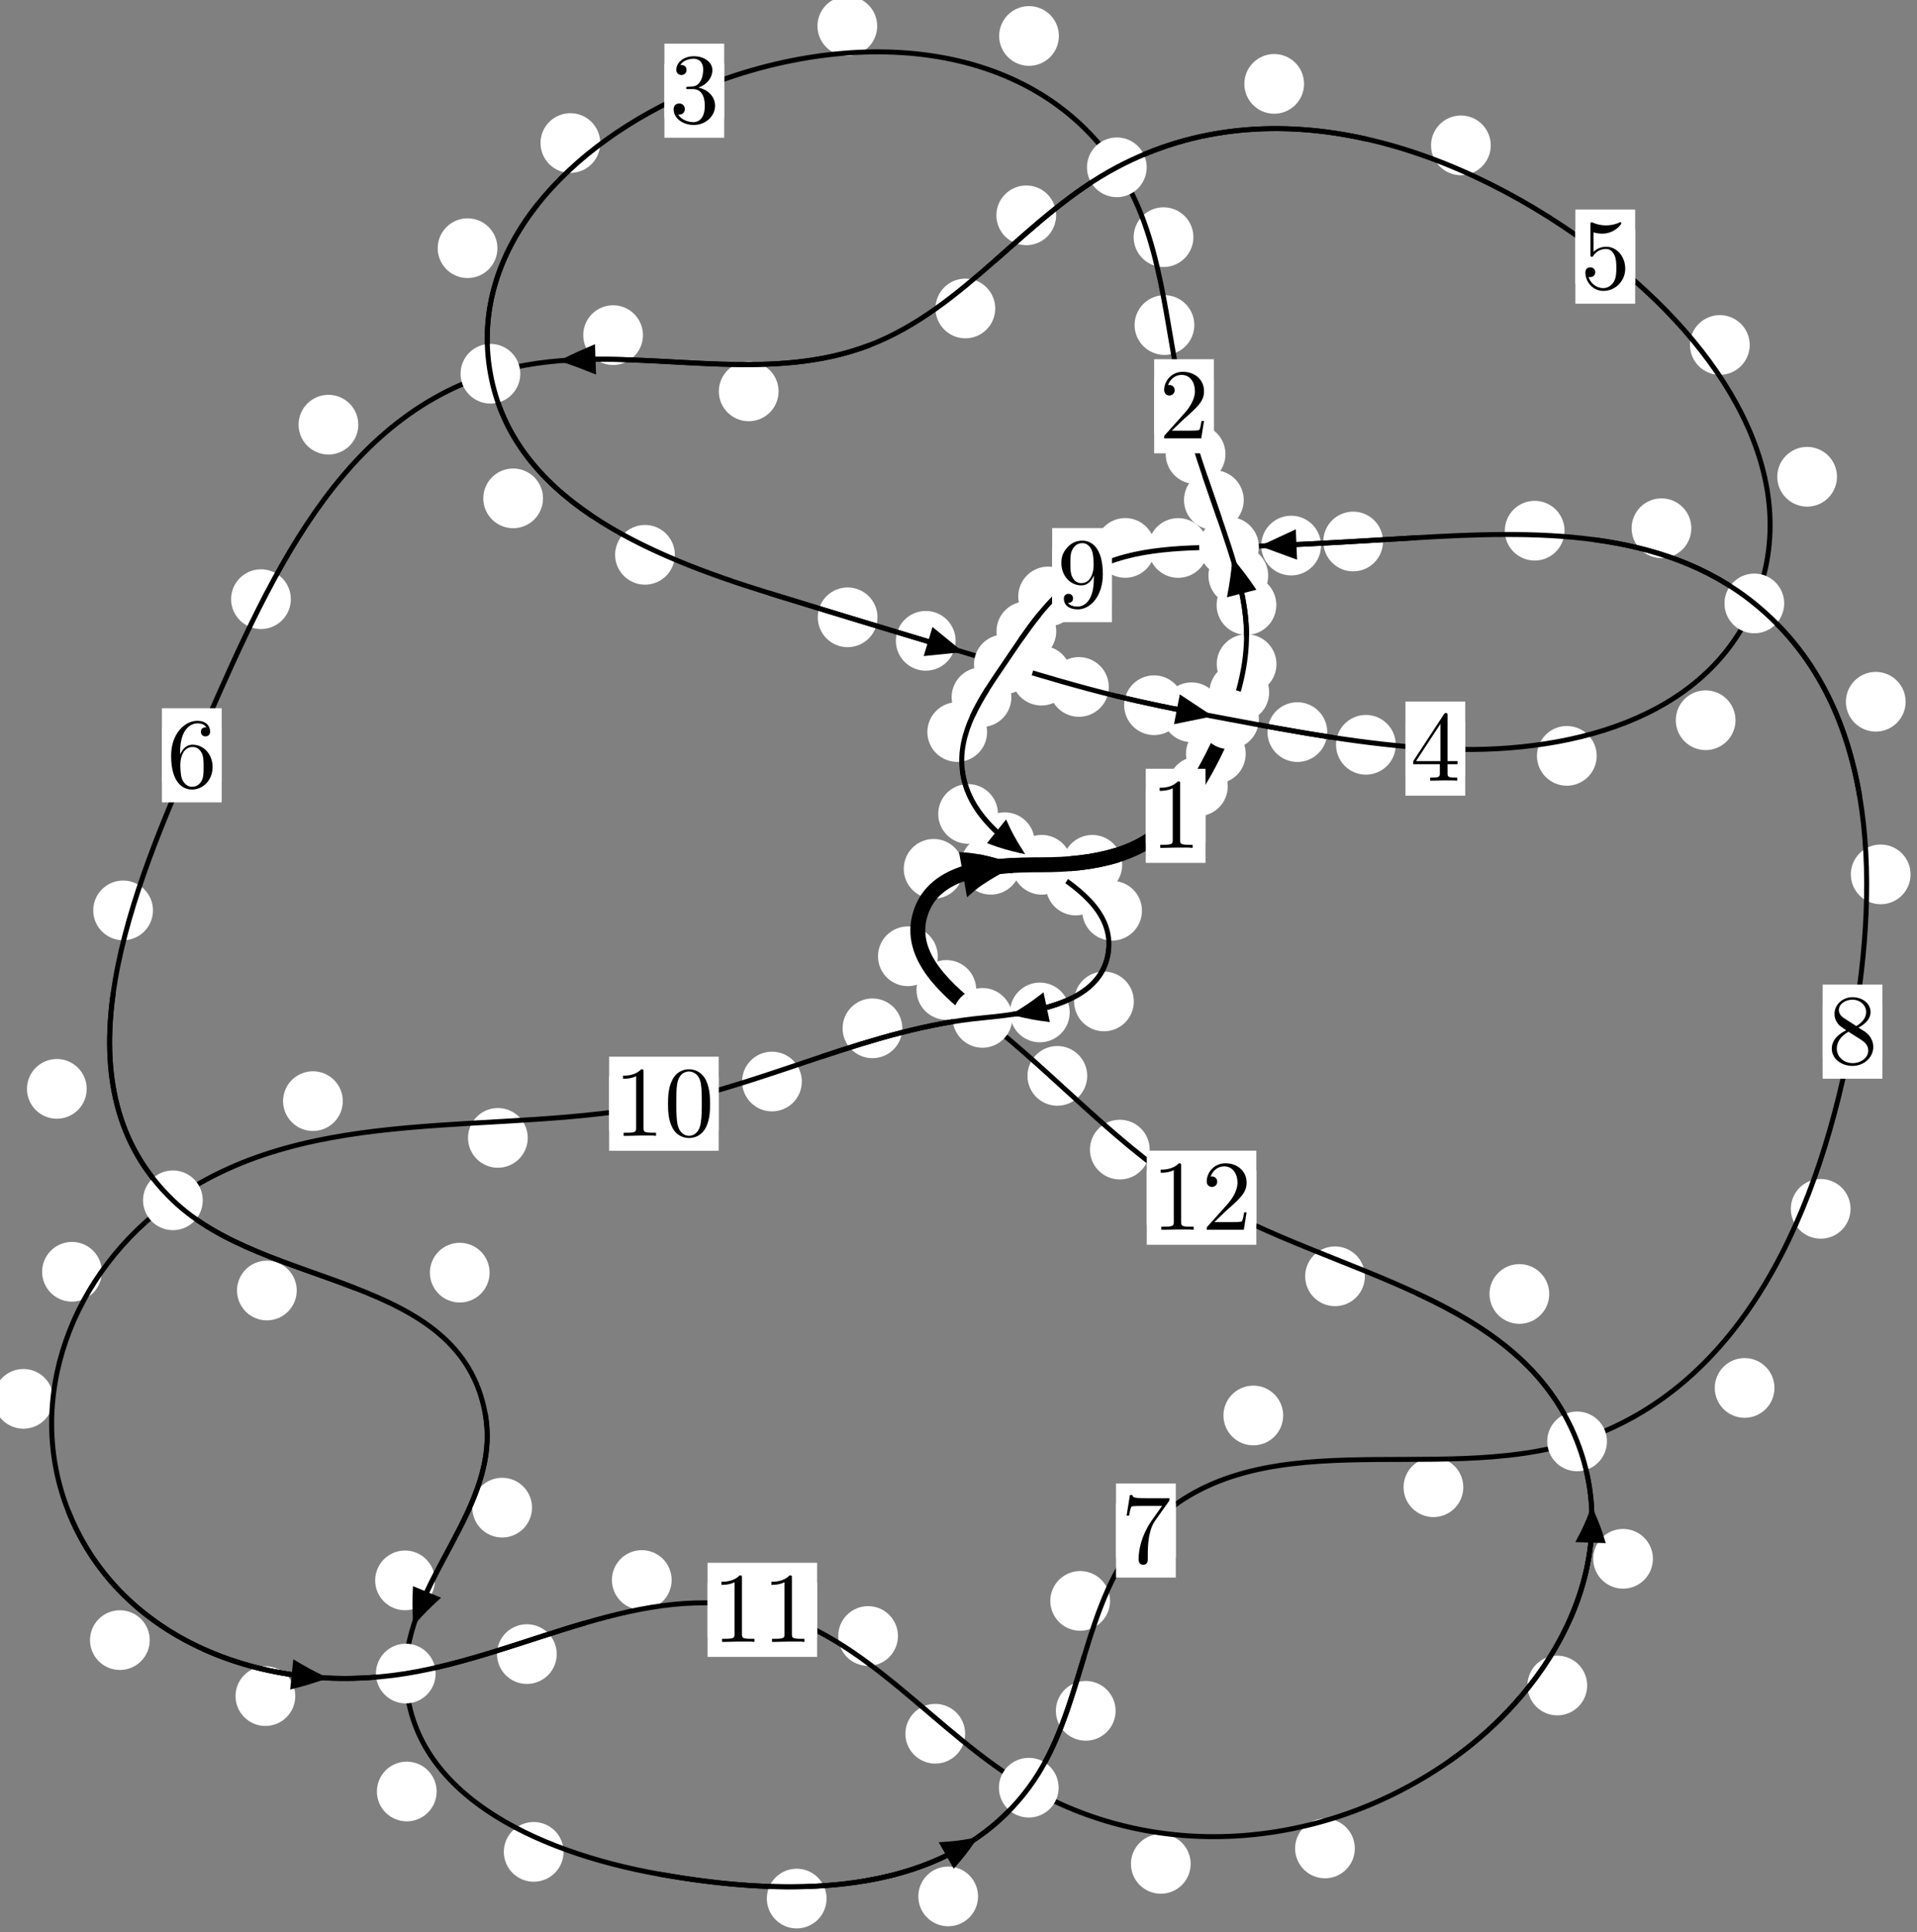 <?xml version="1.0"?>
<!-- Created by MetaPost 1.999 on 2021.07.06:0000 -->
<svg version="1.1" xmlns="http://www.w3.org/2000/svg" xmlns:xlink="http://www.w3.org/1999/xlink" width="191.854" height="193.413" viewBox="0 0 191.854 193.413">
<rect x="0" y="0" width="191.854" height="193.413" fill="#808080" stroke="none"/>
<!-- Original BoundingBox: -123.644623 -121.031570 68.209351 72.381180 -->
  <defs>
    <g transform="scale(0.01,0.01)" id="GLYPHcmr10_48">
      <path style="fill-rule: evenodd;" d="M460 -320C460 -400,455 -480,420 -554C374 -650,292 -666,250 -666C190 -666,117 -640,76 -547C44 -478,39 -400,39 -320C39 -245,43 -155,84 -79C127 2,200 22,249 22C303 22,379 1,423 -94C455 -163,460 -241,460 -320M249 -0C210 -0,151 -25,133 -121C122 -181,122 -273,122 -332C122 -396,122 -462,130 -516C149 -635,224 -644,249 -644C282 -644,348 -626,367 -527C377 -471,377 -395,377 -332C377 -257,377 -189,366 -125C351 -30,294 -0,249 -0"></path>
    </g>
    <g transform="scale(0.01,0.01)" id="GLYPHcmr10_49">
      <path style="fill-rule: evenodd;" d="M294 -640C294 -664,294 -666,271 -666C209 -602,121 -602,89 -602L89 -571C109 -571,168 -571,220 -597L220 -79C220 -43,217 -31,127 -31L95 -31L95 -0L257 -0L130 -3L217 -3L257 -3L297 -3L384 -3L419 -0L419 -31L387 -31C297 -31,294 -42,294 -79"></path>
    </g>
    <g transform="scale(0.01,0.01)" id="GLYPHcmr10_50">
      <path style="fill-rule: evenodd;" d="M127 -77L233 -180C389 -318,449 -372,449 -472C449 -586,359 -666,237 -666C124 -666,50 -574,50 -485C50 -429,100 -429,103 -429C120 -429,155 -441,155 -482C155 -508,137 -534,102 -534C94 -534,92 -534,89 -533C112 -598,166 -635,224 -635C315 -635,358 -554,358 -472C358 -392,308 -313,253 -251L61 -37C50 -26,50 -24,50 -0L421 -0L449 -174L424 -174C419 -144,412 -100,402 -85C395 -77,329 -77,307 -77"></path>
    </g>
    <g transform="scale(0.01,0.01)" id="GLYPHcmr10_51">
      <path style="fill-rule: evenodd;" d="M290 -352C372 -379,430 -449,430 -528C430 -610,342 -666,246 -666C145 -666,69 -606,69 -530C69 -497,91 -478,120 -478C151 -478,171 -500,171 -529C171 -579,124 -579,109 -579C140 -628,206 -641,242 -641C283 -641,338 -619,338 -529C338 -517,336 -459,310 -415C280 -367,246 -364,221 -363C213 -362,189 -360,182 -360C174 -359,167 -358,167 -348C167 -337,174 -337,191 -337L235 -337C317 -337,354 -269,354 -171C354 -35,285 -6,241 -6C198 -6,123 -23,88 -82C123 -77,154 -99,154 -137C154 -173,127 -193,98 -193C74 -193,42 -179,42 -135C42 -44,135 22,244 22C366 22,457 -69,457 -171C457 -253,394 -331,290 -352"></path>
    </g>
    <g transform="scale(0.01,0.01)" id="GLYPHcmr10_52">
      <path style="fill-rule: evenodd;" d="M294 -165L294 -78C294 -42,292 -31,218 -31L197 -31L197 -0L332 -0L238 -3L290 -3L332 -3L374 -3L427 -3L468 -0L468 -31L447 -31C373 -31,371 -42,371 -78L371 -165L471 -165L471 -196L371 -196L371 -651C371 -671,371 -677,355 -677C346 -677,343 -677,335 -665L28 -196L28 -165M300 -196L56 -196L300 -569"></path>
    </g>
    <g transform="scale(0.01,0.01)" id="GLYPHcmr10_53">
      <path style="fill-rule: evenodd;" d="M449 -201C449 -320,367 -420,259 -420C211 -420,168 -404,132 -369L132 -564C152 -558,185 -551,217 -551C340 -551,410 -642,410 -655C410 -661,407 -666,400 -666C399 -666,397 -666,392 -663C372 -654,323 -634,256 -634C216 -634,170 -641,123 -662C115 -665,113 -665,111 -665C101 -665,101 -657,101 -641L101 -345C101 -327,101 -319,115 -319C122 -319,124 -322,128 -328C139 -344,176 -398,257 -398C309 -398,334 -352,342 -334C358 -297,360 -258,360 -208C360 -173,360 -113,336 -71C312 -32,275 -6,229 -6C156 -6,99 -59,82 -118C85 -117,88 -116,99 -116C132 -116,149 -141,149 -165C149 -189,132 -214,99 -214C85 -214,50 -207,50 -161C50 -75,119 22,231 22C347 22,449 -74,449 -201"></path>
    </g>
    <g transform="scale(0.01,0.01)" id="GLYPHcmr10_54">
      <path style="fill-rule: evenodd;" d="M132 -328L132 -352C132 -605,256 -641,307 -641C331 -641,373 -635,395 -601C380 -601,340 -601,340 -556C340 -525,364 -510,386 -510C402 -510,432 -519,432 -558C432 -618,388 -666,305 -666C177 -666,42 -537,42 -316C42 -49,158 22,251 22C362 22,457 -72,457 -204C457 -331,368 -427,257 -427C189 -427,152 -376,132 -328M251 -6C188 -6,158 -66,152 -81C134 -128,134 -208,134 -226C134 -304,166 -404,256 -404C272 -404,318 -404,349 -342C367 -305,367 -254,367 -205C367 -157,367 -107,350 -71C320 -11,274 -6,251 -6"></path>
    </g>
    <g transform="scale(0.01,0.01)" id="GLYPHcmr10_55">
      <path style="fill-rule: evenodd;" d="M476 -609C485 -621,485 -623,485 -644L242 -644C120 -644,118 -657,114 -676L89 -676L56 -470L81 -470C84 -486,93 -549,106 -561C113 -567,191 -567,204 -567L411 -567C400 -551,321 -442,299 -409C209 -274,176 -135,176 -33C176 -23,176 22,222 22C268 22,268 -23,268 -33L268 -84C268 -139,271 -194,279 -248C283 -271,297 -357,341 -419"></path>
    </g>
    <g transform="scale(0.01,0.01)" id="GLYPHcmr10_56">
      <path style="fill-rule: evenodd;" d="M163 -457C117 -487,113 -521,113 -538C113 -599,178 -641,249 -641C322 -641,386 -589,386 -517C386 -460,347 -412,287 -377M309 -362C381 -399,430 -451,430 -517C430 -609,341 -666,250 -666C150 -666,69 -592,69 -499C69 -481,71 -436,113 -389C124 -377,161 -352,186 -335C128 -306,42 -250,42 -151C42 -45,144 22,249 22C362 22,457 -61,457 -168C457 -204,446 -249,408 -291C389 -312,373 -322,309 -362M209 -320L332 -242C360 -223,407 -193,407 -132C407 -58,332 -6,250 -6C164 -6,92 -68,92 -151C92 -209,124 -273,209 -320"></path>
    </g>
    <g transform="scale(0.01,0.01)" id="GLYPHcmr10_57">
      <path style="fill-rule: evenodd;" d="M367 -318L367 -286C367 -52,263 -6,205 -6C188 -6,134 -8,107 -42C151 -42,159 -71,159 -88C159 -119,135 -134,113 -134C97 -134,67 -125,67 -86C67 -19,121 22,206 22C335 22,457 -114,457 -329C457 -598,342 -666,253 -666C198 -666,149 -648,106 -603C65 -558,42 -516,42 -441C42 -316,130 -218,242 -218C303 -218,344 -260,367 -318M243 -241C227 -241,181 -241,150 -304C132 -341,132 -391,132 -440C132 -494,132 -541,153 -578C180 -628,218 -641,253 -641C299 -641,332 -607,349 -562C361 -530,365 -467,365 -421C365 -338,331 -241,243 -241"></path>
    </g>
  </defs>
  <path d="M122.874 78.709C122.874 77.916,122.559 77.156,121.998 76.596C121.438 76.035,120.678 75.72,119.885 75.72C119.092 75.72,118.332 76.035,117.772 76.596C117.211 77.156,116.896 77.916,116.896 78.709C116.896 79.502,117.211 80.262,117.772 80.822C118.332 81.383,119.092 81.698,119.885 81.698C120.678 81.698,121.438 81.383,121.998 80.822C122.559 80.262,122.874 79.502,122.874 78.709Z" style="fill: rgb(100%,100%,100%);stroke: none;"></path>
  <path d="M120.649 81.663C120.649 80.87,120.334 80.11,119.773 79.55C119.213 78.989,118.453 78.674,117.66 78.674C116.867 78.674,116.107 78.989,115.547 79.55C114.986 80.11,114.671 80.87,114.671 81.663C114.671 82.456,114.986 83.216,115.547 83.777C116.107 84.337,116.867 84.652,117.66 84.652C118.453 84.652,119.213 84.337,119.773 83.777C120.334 83.216,120.649 82.456,120.649 81.663Z" style="fill: rgb(100%,100%,100%);stroke: none;"></path>
  <path d="M127.017 69.302C127.017 68.509,126.702 67.749,126.142 67.189C125.581 66.628,124.821 66.313,124.028 66.313C123.236 66.313,122.475 66.628,121.915 67.189C121.355 67.749,121.04 68.509,121.04 69.302C121.04 70.095,121.355 70.855,121.915 71.415C122.475 71.976,123.236 72.291,124.028 72.291C124.821 72.291,125.581 71.976,126.142 71.415C126.702 70.855,127.017 70.095,127.017 69.302Z" style="fill: rgb(100%,100%,100%);stroke: none;"></path>
  <path d="M124.672 75.456C124.672 74.663,124.357 73.903,123.796 73.343C123.236 72.782,122.475 72.467,121.683 72.467C120.89 72.467,120.13 72.782,119.569 73.343C119.009 73.903,118.694 74.663,118.694 75.456C118.694 76.249,119.009 77.009,119.569 77.569C120.13 78.13,120.89 78.445,121.683 78.445C122.475 78.445,123.236 78.13,123.796 77.569C124.357 77.009,124.672 76.249,124.672 75.456Z" style="fill: rgb(100%,100%,100%);stroke: none;"></path>
  <path d="M127.735 60.563C127.735 59.77,127.42 59.01,126.86 58.449C126.299 57.889,125.539 57.574,124.746 57.574C123.954 57.574,123.193 57.889,122.633 58.449C122.072 59.01,121.758 59.77,121.758 60.563C121.758 61.355,122.072 62.115,122.633 62.676C123.193 63.236,123.954 63.551,124.746 63.551C125.539 63.551,126.299 63.236,126.86 62.676C127.42 62.115,127.735 61.355,127.735 60.563Z" style="fill: rgb(100%,100%,100%);stroke: none;"></path>
  <path d="M127.749 66.479C127.749 65.686,127.434 64.926,126.873 64.366C126.313 63.805,125.552 63.49,124.76 63.49C123.967 63.49,123.207 63.805,122.646 64.366C122.086 64.926,121.771 65.686,121.771 66.479C121.771 67.272,122.086 68.032,122.646 68.592C123.207 69.153,123.967 69.468,124.76 69.468C125.552 69.468,126.313 69.153,126.873 68.592C127.434 68.032,127.749 67.272,127.749 66.479Z" style="fill: rgb(100%,100%,100%);stroke: none;"></path>
  <path d="M124.473 50.054C124.473 49.261,124.158 48.501,123.597 47.941C123.037 47.38,122.277 47.065,121.484 47.065C120.691 47.065,119.931 47.38,119.371 47.941C118.81 48.501,118.495 49.261,118.495 50.054C118.495 50.847,118.81 51.607,119.371 52.167C119.931 52.728,120.691 53.043,121.484 53.043C122.277 53.043,123.037 52.728,123.597 52.167C124.158 51.607,124.473 50.847,124.473 50.054Z" style="fill: rgb(100%,100%,100%);stroke: none;"></path>
  <path d="M126.919 57.62C126.919 56.828,126.604 56.068,126.043 55.507C125.483 54.947,124.723 54.632,123.93 54.632C123.137 54.632,122.377 54.947,121.817 55.507C121.256 56.068,120.941 56.828,120.941 57.62C120.941 58.413,121.256 59.173,121.817 59.734C122.377 60.294,123.137 60.609,123.93 60.609C124.723 60.609,125.483 60.294,126.043 59.734C126.604 59.173,126.919 58.413,126.919 57.62Z" style="fill: rgb(100%,100%,100%);stroke: none;"></path>
  <path d="M119.528 32.536C119.528 31.743,119.213 30.983,118.653 30.423C118.092 29.862,117.332 29.547,116.539 29.547C115.747 29.547,114.986 29.862,114.426 30.423C113.865 30.983,113.55 31.743,113.55 32.536C113.55 33.329,113.865 34.089,114.426 34.649C114.986 35.21,115.747 35.525,116.539 35.525C117.332 35.525,118.092 35.21,118.653 34.649C119.213 34.089,119.528 33.329,119.528 32.536Z" style="fill: rgb(100%,100%,100%);stroke: none;"></path>
  <path d="M122.643 45.46C122.643 44.668,122.328 43.908,121.768 43.347C121.207 42.787,120.447 42.472,119.655 42.472C118.862 42.472,118.102 42.787,117.541 43.347C116.981 43.908,116.666 44.668,116.666 45.46C116.666 46.253,116.981 47.013,117.541 47.574C118.102 48.134,118.862 48.449,119.655 48.449C120.447 48.449,121.207 48.134,121.768 47.574C122.328 47.013,122.643 46.253,122.643 45.46Z" style="fill: rgb(100%,100%,100%);stroke: none;"></path>
  <path d="M105.974 3.601C105.974 2.808,105.659 2.048,105.098 1.487C104.538 0.927,103.778 0.612,102.985 0.612C102.192 0.612,101.432 0.927,100.872 1.487C100.311 2.048,99.996 2.808,99.996 3.601C99.996 4.393,100.311 5.154,100.872 5.714C101.432 6.274,102.192 6.589,102.985 6.589C103.778 6.589,104.538 6.274,105.098 5.714C105.659 5.154,105.974 4.393,105.974 3.601Z" style="fill: rgb(100%,100%,100%);stroke: none;"></path>
  <path d="M119.436 23.74C119.436 22.947,119.121 22.187,118.56 21.626C118 21.066,117.24 20.751,116.447 20.751C115.654 20.751,114.894 21.066,114.334 21.626C113.773 22.187,113.458 22.947,113.458 23.74C113.458 24.532,113.773 25.292,114.334 25.853C114.894 26.413,115.654 26.728,116.447 26.728C117.24 26.728,118 26.413,118.56 25.853C119.121 25.292,119.436 24.532,119.436 23.74Z" style="fill: rgb(100%,100%,100%);stroke: none;"></path>
  <path d="M60.072 14.318C60.072 13.526,59.758 12.765,59.197 12.205C58.637 11.645,57.876 11.33,57.084 11.33C56.291 11.33,55.531 11.645,54.97 12.205C54.41 12.765,54.095 13.526,54.095 14.318C54.095 15.111,54.41 15.871,54.97 16.432C55.531 16.992,56.291 17.307,57.084 17.307C57.876 17.307,58.637 16.992,59.197 16.432C59.758 15.871,60.072 15.111,60.072 14.318Z" style="fill: rgb(100%,100%,100%);stroke: none;"></path>
  <path d="M87.789 2.608C87.789 1.815,87.474 1.055,86.914 0.494C86.353 -0.066,85.593 -0.381,84.801 -0.381C84.008 -0.381,83.248 -0.066,82.687 0.494C82.127 1.055,81.812 1.815,81.812 2.608C81.812 3.4,82.127 4.16,82.687 4.721C83.248 5.281,84.008 5.596,84.801 5.596C85.593 5.596,86.353 5.281,86.914 4.721C87.474 4.16,87.789 3.4,87.789 2.608Z" style="fill: rgb(100%,100%,100%);stroke: none;"></path>
  <path d="M54.344 49.885C54.344 49.092,54.029 48.332,53.469 47.772C52.908 47.211,52.148 46.896,51.356 46.896C50.563 46.896,49.803 47.211,49.242 47.772C48.682 48.332,48.367 49.092,48.367 49.885C48.367 50.678,48.682 51.438,49.242 51.998C49.803 52.559,50.563 52.874,51.356 52.874C52.148 52.874,52.908 52.559,53.469 51.998C54.029 51.438,54.344 50.678,54.344 49.885Z" style="fill: rgb(100%,100%,100%);stroke: none;"></path>
  <path d="M49.783 24.844C49.783 24.052,49.468 23.291,48.907 22.731C48.347 22.17,47.587 21.856,46.794 21.856C46.001 21.856,45.241 22.17,44.681 22.731C44.12 23.291,43.805 24.052,43.805 24.844C43.805 25.637,44.12 26.397,44.681 26.958C45.241 27.518,46.001 27.833,46.794 27.833C47.587 27.833,48.347 27.518,48.907 26.958C49.468 26.397,49.783 25.637,49.783 24.844Z" style="fill: rgb(100%,100%,100%);stroke: none;"></path>
  <path d="M87.82 61.792C87.82 60.999,87.505 60.239,86.945 59.679C86.384 59.118,85.624 58.803,84.831 58.803C84.039 58.803,83.278 59.118,82.718 59.679C82.158 60.239,81.843 60.999,81.843 61.792C81.843 62.585,82.158 63.345,82.718 63.905C83.278 64.466,84.039 64.781,84.831 64.781C85.624 64.781,86.384 64.466,86.945 63.905C87.505 63.345,87.82 62.585,87.82 61.792Z" style="fill: rgb(100%,100%,100%);stroke: none;"></path>
  <path d="M67.539 55.535C67.539 54.742,67.224 53.982,66.663 53.422C66.103 52.861,65.343 52.546,64.55 52.546C63.757 52.546,62.997 52.861,62.437 53.422C61.876 53.982,61.561 54.742,61.561 55.535C61.561 56.328,61.876 57.088,62.437 57.648C62.997 58.209,63.757 58.524,64.55 58.524C65.343 58.524,66.103 58.209,66.663 57.648C67.224 57.088,67.539 56.328,67.539 55.535Z" style="fill: rgb(100%,100%,100%);stroke: none;"></path>
  <path d="M107.211 67.63C107.211 66.838,106.896 66.078,106.336 65.517C105.775 64.957,105.015 64.642,104.223 64.642C103.43 64.642,102.67 64.957,102.109 65.517C101.549 66.078,101.234 66.838,101.234 67.63C101.234 68.423,101.549 69.183,102.109 69.744C102.67 70.304,103.43 70.619,104.223 70.619C105.015 70.619,105.775 70.304,106.336 69.744C106.896 69.183,107.211 68.423,107.211 67.63Z" style="fill: rgb(100%,100%,100%);stroke: none;"></path>
  <path d="M95.639 64.145C95.639 63.352,95.324 62.592,94.763 62.032C94.203 61.471,93.442 61.156,92.65 61.156C91.857 61.156,91.097 61.471,90.536 62.032C89.976 62.592,89.661 63.352,89.661 64.145C89.661 64.938,89.976 65.698,90.536 66.258C91.097 66.819,91.857 67.134,92.65 67.134C93.442 67.134,94.203 66.819,94.763 66.258C95.324 65.698,95.639 64.938,95.639 64.145Z" style="fill: rgb(100%,100%,100%);stroke: none;"></path>
  <path d="M118.486 70.591C118.486 69.799,118.171 69.038,117.611 68.478C117.05 67.917,116.29 67.602,115.498 67.602C114.705 67.602,113.945 67.917,113.384 68.478C112.824 69.038,112.509 69.799,112.509 70.591C112.509 71.384,112.824 72.144,113.384 72.705C113.945 73.265,114.705 73.58,115.498 73.58C116.29 73.58,117.05 73.265,117.611 72.705C118.171 72.144,118.486 71.384,118.486 70.591Z" style="fill: rgb(100%,100%,100%);stroke: none;"></path>
  <path d="M110.968 68.762C110.968 67.969,110.653 67.209,110.092 66.649C109.532 66.088,108.772 65.773,107.979 65.773C107.186 65.773,106.426 66.088,105.866 66.649C105.305 67.209,104.99 67.969,104.99 68.762C104.99 69.555,105.305 70.315,105.866 70.875C106.426 71.436,107.186 71.751,107.979 71.751C108.772 71.751,109.532 71.436,110.092 70.875C110.653 70.315,110.968 69.555,110.968 68.762Z" style="fill: rgb(100%,100%,100%);stroke: none;"></path>
  <path d="M132.829 73.281C132.829 72.488,132.514 71.728,131.954 71.168C131.393 70.607,130.633 70.292,129.841 70.292C129.048 70.292,128.288 70.607,127.727 71.168C127.167 71.728,126.852 72.488,126.852 73.281C126.852 74.074,127.167 74.834,127.727 75.394C128.288 75.955,129.048 76.27,129.841 76.27C130.633 76.27,131.393 75.955,131.954 75.394C132.514 74.834,132.829 74.074,132.829 73.281Z" style="fill: rgb(100%,100%,100%);stroke: none;"></path>
  <path d="M122.238 71.298C122.238 70.505,121.923 69.745,121.362 69.184C120.802 68.624,120.042 68.309,119.249 68.309C118.456 68.309,117.696 68.624,117.136 69.184C116.575 69.745,116.26 70.505,116.26 71.298C116.26 72.09,116.575 72.85,117.136 73.411C117.696 73.971,118.456 74.286,119.249 74.286C120.042 74.286,120.802 73.971,121.362 73.411C121.923 72.85,122.238 72.09,122.238 71.298Z" style="fill: rgb(100%,100%,100%);stroke: none;"></path>
  <path d="M159.797 75.66C159.797 74.867,159.482 74.107,158.921 73.547C158.361 72.986,157.601 72.671,156.808 72.671C156.015 72.671,155.255 72.986,154.695 73.547C154.134 74.107,153.819 74.867,153.819 75.66C153.819 76.453,154.134 77.213,154.695 77.773C155.255 78.334,156.015 78.649,156.808 78.649C157.601 78.649,158.361 78.334,158.921 77.773C159.482 77.213,159.797 76.453,159.797 75.66Z" style="fill: rgb(100%,100%,100%);stroke: none;"></path>
  <path d="M139.688 74.552C139.688 73.759,139.373 72.999,138.812 72.439C138.252 71.878,137.492 71.563,136.699 71.563C135.906 71.563,135.146 71.878,134.586 72.439C134.025 72.999,133.71 73.759,133.71 74.552C133.71 75.345,134.025 76.105,134.586 76.665C135.146 77.226,135.906 77.541,136.699 77.541C137.492 77.541,138.252 77.226,138.812 76.665C139.373 76.105,139.688 75.345,139.688 74.552Z" style="fill: rgb(100%,100%,100%);stroke: none;"></path>
  <path d="M183.846 47.723C183.846 46.93,183.531 46.17,182.971 45.61C182.41 45.049,181.65 44.734,180.858 44.734C180.065 44.734,179.305 45.049,178.744 45.61C178.184 46.17,177.869 46.93,177.869 47.723C177.869 48.516,178.184 49.276,178.744 49.836C179.305 50.397,180.065 50.712,180.858 50.712C181.65 50.712,182.41 50.397,182.971 49.836C183.531 49.276,183.846 48.516,183.846 47.723Z" style="fill: rgb(100%,100%,100%);stroke: none;"></path>
  <path d="M173.69 72.093C173.69 71.301,173.375 70.541,172.815 69.98C172.254 69.42,171.494 69.105,170.702 69.105C169.909 69.105,169.149 69.42,168.588 69.98C168.028 70.541,167.713 71.301,167.713 72.093C167.713 72.886,168.028 73.646,168.588 74.207C169.149 74.767,169.909 75.082,170.702 75.082C171.494 75.082,172.254 74.767,172.815 74.207C173.375 73.646,173.69 72.886,173.69 72.093Z" style="fill: rgb(100%,100%,100%);stroke: none;"></path>
  <path d="M149.196 14.55C149.196 13.758,148.881 12.998,148.321 12.437C147.76 11.877,147 11.562,146.207 11.562C145.415 11.562,144.654 11.877,144.094 12.437C143.534 12.998,143.219 13.758,143.219 14.55C143.219 15.343,143.534 16.103,144.094 16.664C144.654 17.224,145.415 17.539,146.207 17.539C147 17.539,147.76 17.224,148.321 16.664C148.881 16.103,149.196 15.343,149.196 14.55Z" style="fill: rgb(100%,100%,100%);stroke: none;"></path>
  <path d="M175.111 34.531C175.111 33.738,174.796 32.978,174.235 32.417C173.675 31.857,172.915 31.542,172.122 31.542C171.329 31.542,170.569 31.857,170.009 32.417C169.448 32.978,169.133 33.738,169.133 34.531C169.133 35.323,169.448 36.083,170.009 36.644C170.569 37.204,171.329 37.519,172.122 37.519C172.915 37.519,173.675 37.204,174.235 36.644C174.796 36.083,175.111 35.323,175.111 34.531Z" style="fill: rgb(100%,100%,100%);stroke: none;"></path>
  <path d="M105.698 21.555C105.698 20.762,105.383 20.002,104.822 19.441C104.262 18.881,103.502 18.566,102.709 18.566C101.916 18.566,101.156 18.881,100.596 19.441C100.035 20.002,99.72 20.762,99.72 21.555C99.72 22.347,100.035 23.107,100.596 23.668C101.156 24.228,101.916 24.543,102.709 24.543C103.502 24.543,104.262 24.228,104.822 23.668C105.383 23.107,105.698 22.347,105.698 21.555Z" style="fill: rgb(100%,100%,100%);stroke: none;"></path>
  <path d="M130.51 8.396C130.51 7.604,130.195 6.843,129.635 6.283C129.074 5.723,128.314 5.408,127.522 5.408C126.729 5.408,125.969 5.723,125.408 6.283C124.848 6.843,124.533 7.604,124.533 8.396C124.533 9.189,124.848 9.949,125.408 10.51C125.969 11.07,126.729 11.385,127.522 11.385C128.314 11.385,129.074 11.07,129.635 10.51C130.195 9.949,130.51 9.189,130.51 8.396Z" style="fill: rgb(100%,100%,100%);stroke: none;"></path>
  <path d="M77.919 39.176C77.919 38.383,77.604 37.623,77.044 37.062C76.483 36.502,75.723 36.187,74.93 36.187C74.137 36.187,73.377 36.502,72.817 37.062C72.256 37.623,71.941 38.383,71.941 39.176C71.941 39.968,72.256 40.729,72.817 41.289C73.377 41.849,74.137 42.164,74.93 42.164C75.723 42.164,76.483 41.849,77.044 41.289C77.604 40.729,77.919 39.968,77.919 39.176Z" style="fill: rgb(100%,100%,100%);stroke: none;"></path>
  <path d="M99.602 30.877C99.602 30.084,99.287 29.324,98.727 28.764C98.166 28.203,97.406 27.888,96.614 27.888C95.821 27.888,95.061 28.203,94.5 28.764C93.94 29.324,93.625 30.084,93.625 30.877C93.625 31.67,93.94 32.43,94.5 32.99C95.061 33.551,95.821 33.866,96.614 33.866C97.406 33.866,98.166 33.551,98.727 32.99C99.287 32.43,99.602 31.67,99.602 30.877Z" style="fill: rgb(100%,100%,100%);stroke: none;"></path>
  <path d="M35.859 42.509C35.859 41.717,35.544 40.956,34.984 40.396C34.423 39.835,33.663 39.521,32.87 39.521C32.078 39.521,31.317 39.835,30.757 40.396C30.197 40.956,29.882 41.717,29.882 42.509C29.882 43.302,30.197 44.062,30.757 44.623C31.317 45.183,32.078 45.498,32.87 45.498C33.663 45.498,34.423 45.183,34.984 44.623C35.544 44.062,35.859 43.302,35.859 42.509Z" style="fill: rgb(100%,100%,100%);stroke: none;"></path>
  <path d="M64.347 33.546C64.347 32.753,64.032 31.993,63.472 31.433C62.911 30.872,62.151 30.557,61.358 30.557C60.566 30.557,59.806 30.872,59.245 31.433C58.685 31.993,58.37 32.753,58.37 33.546C58.37 34.339,58.685 35.099,59.245 35.659C59.806 36.22,60.566 36.535,61.358 36.535C62.151 36.535,62.911 36.22,63.472 35.659C64.032 35.099,64.347 34.339,64.347 33.546Z" style="fill: rgb(100%,100%,100%);stroke: none;"></path>
  <path d="M15.31 91.128C15.31 90.335,14.995 89.575,14.434 89.015C13.874 88.454,13.113 88.139,12.321 88.139C11.528 88.139,10.768 88.454,10.207 89.015C9.647 89.575,9.332 90.335,9.332 91.128C9.332 91.921,9.647 92.681,10.207 93.241C10.768 93.802,11.528 94.117,12.321 94.117C13.113 94.117,13.874 93.802,14.434 93.241C14.995 92.681,15.31 91.921,15.31 91.128Z" style="fill: rgb(100%,100%,100%);stroke: none;"></path>
  <path d="M29.107 59.975C29.107 59.182,28.792 58.422,28.231 57.862C27.671 57.301,26.911 56.986,26.118 56.986C25.325 56.986,24.565 57.301,24.005 57.862C23.444 58.422,23.129 59.182,23.129 59.975C23.129 60.768,23.444 61.528,24.005 62.088C24.565 62.649,25.325 62.964,26.118 62.964C26.911 62.964,27.671 62.649,28.231 62.088C28.792 61.528,29.107 60.768,29.107 59.975Z" style="fill: rgb(100%,100%,100%);stroke: none;"></path>
  <path d="M29.697 129.177C29.697 128.384,29.382 127.624,28.822 127.064C28.261 126.503,27.501 126.188,26.708 126.188C25.916 126.188,25.156 126.503,24.595 127.064C24.035 127.624,23.72 128.384,23.72 129.177C23.72 129.97,24.035 130.73,24.595 131.29C25.156 131.851,25.916 132.166,26.708 132.166C27.501 132.166,28.261 131.851,28.822 131.29C29.382 130.73,29.697 129.97,29.697 129.177Z" style="fill: rgb(100%,100%,100%);stroke: none;"></path>
  <path d="M8.677 108.994C8.677 108.202,8.362 107.442,7.802 106.881C7.241 106.321,6.481 106.006,5.688 106.006C4.896 106.006,4.136 106.321,3.575 106.881C3.015 107.442,2.7 108.202,2.7 108.994C2.7 109.787,3.015 110.547,3.575 111.108C4.136 111.668,4.896 111.983,5.688 111.983C6.481 111.983,7.241 111.668,7.802 111.108C8.362 110.547,8.677 109.787,8.677 108.994Z" style="fill: rgb(100%,100%,100%);stroke: none;"></path>
  <path d="M53.245 150.912C53.245 150.119,52.93 149.359,52.37 148.798C51.81 148.238,51.049 147.923,50.257 147.923C49.464 147.923,48.704 148.238,48.143 148.798C47.583 149.359,47.268 150.119,47.268 150.912C47.268 151.704,47.583 152.464,48.143 153.025C48.704 153.585,49.464 153.9,50.257 153.9C51.049 153.9,51.81 153.585,52.37 153.025C52.93 152.464,53.245 151.704,53.245 150.912Z" style="fill: rgb(100%,100%,100%);stroke: none;"></path>
  <path d="M49 127.389C49 126.597,48.685 125.837,48.125 125.276C47.564 124.716,46.804 124.401,46.012 124.401C45.219 124.401,44.459 124.716,43.898 125.276C43.338 125.837,43.023 126.597,43.023 127.389C43.023 128.182,43.338 128.942,43.898 129.503C44.459 130.063,45.219 130.378,46.012 130.378C46.804 130.378,47.564 130.063,48.125 129.503C48.685 128.942,49 128.182,49 127.389Z" style="fill: rgb(100%,100%,100%);stroke: none;"></path>
  <path d="M43.698 179.325C43.698 178.533,43.383 177.772,42.822 177.212C42.262 176.651,41.502 176.337,40.709 176.337C39.916 176.337,39.156 176.651,38.596 177.212C38.035 177.772,37.72 178.533,37.72 179.325C37.72 180.118,38.035 180.878,38.596 181.439C39.156 181.999,39.916 182.314,40.709 182.314C41.502 182.314,42.262 181.999,42.822 181.439C43.383 180.878,43.698 180.118,43.698 179.325Z" style="fill: rgb(100%,100%,100%);stroke: none;"></path>
  <path d="M43.523 158.193C43.523 157.4,43.209 156.64,42.648 156.08C42.088 155.519,41.327 155.204,40.535 155.204C39.742 155.204,38.982 155.519,38.421 156.08C37.861 156.64,37.546 157.4,37.546 158.193C37.546 158.986,37.861 159.746,38.421 160.306C38.982 160.867,39.742 161.182,40.535 161.182C41.327 161.182,42.088 160.867,42.648 160.306C43.209 159.746,43.523 158.986,43.523 158.193Z" style="fill: rgb(100%,100%,100%);stroke: none;"></path>
  <path d="M82.722 190.043C82.722 189.25,82.407 188.49,81.847 187.93C81.286 187.369,80.526 187.054,79.733 187.054C78.941 187.054,78.18 187.369,77.62 187.93C77.06 188.49,76.745 189.25,76.745 190.043C76.745 190.836,77.06 191.596,77.62 192.156C78.18 192.717,78.941 193.032,79.733 193.032C80.526 193.032,81.286 192.717,81.847 192.156C82.407 191.596,82.722 190.836,82.722 190.043Z" style="fill: rgb(100%,100%,100%);stroke: none;"></path>
  <path d="M56.401 185.368C56.401 184.575,56.086 183.815,55.526 183.255C54.965 182.694,54.205 182.379,53.412 182.379C52.62 182.379,51.86 182.694,51.299 183.255C50.739 183.815,50.424 184.575,50.424 185.368C50.424 186.161,50.739 186.921,51.299 187.481C51.86 188.042,52.62 188.357,53.412 188.357C54.205 188.357,54.965 188.042,55.526 187.481C56.086 186.921,56.401 186.161,56.401 185.368Z" style="fill: rgb(100%,100%,100%);stroke: none;"></path>
  <path d="M111.649 171.252C111.649 170.459,111.334 169.699,110.774 169.139C110.213 168.578,109.453 168.263,108.661 168.263C107.868 168.263,107.108 168.578,106.547 169.139C105.987 169.699,105.672 170.459,105.672 171.252C105.672 172.045,105.987 172.805,106.547 173.365C107.108 173.926,107.868 174.241,108.661 174.241C109.453 174.241,110.213 173.926,110.774 173.365C111.334 172.805,111.649 172.045,111.649 171.252Z" style="fill: rgb(100%,100%,100%);stroke: none;"></path>
  <path d="M97.883 189.826C97.883 189.033,97.568 188.273,97.007 187.713C96.447 187.152,95.687 186.837,94.894 186.837C94.101 186.837,93.341 187.152,92.781 187.713C92.22 188.273,91.905 189.033,91.905 189.826C91.905 190.619,92.22 191.379,92.781 191.939C93.341 192.5,94.101 192.815,94.894 192.815C95.687 192.815,96.447 192.5,97.007 191.939C97.568 191.379,97.883 190.619,97.883 189.826Z" style="fill: rgb(100%,100%,100%);stroke: none;"></path>
  <path d="M128.421 141.687C128.421 140.894,128.106 140.134,127.545 139.574C126.985 139.013,126.224 138.698,125.432 138.698C124.639 138.698,123.879 139.013,123.318 139.574C122.758 140.134,122.443 140.894,122.443 141.687C122.443 142.48,122.758 143.24,123.318 143.8C123.879 144.361,124.639 144.676,125.432 144.676C126.224 144.676,126.985 144.361,127.545 143.8C128.106 143.24,128.421 142.48,128.421 141.687Z" style="fill: rgb(100%,100%,100%);stroke: none;"></path>
  <path d="M111.093 160.247C111.093 159.454,110.778 158.694,110.217 158.133C109.657 157.573,108.897 157.258,108.104 157.258C107.311 157.258,106.551 157.573,105.991 158.133C105.43 158.694,105.115 159.454,105.115 160.247C105.115 161.039,105.43 161.799,105.991 162.36C106.551 162.92,107.311 163.235,108.104 163.235C108.897 163.235,109.657 162.92,110.217 162.36C110.778 161.799,111.093 161.039,111.093 160.247Z" style="fill: rgb(100%,100%,100%);stroke: none;"></path>
  <path d="M177.59 138.93C177.59 138.137,177.275 137.377,176.715 136.817C176.154 136.256,175.394 135.941,174.602 135.941C173.809 135.941,173.049 136.256,172.488 136.817C171.928 137.377,171.613 138.137,171.613 138.93C171.613 139.723,171.928 140.483,172.488 141.043C173.049 141.604,173.809 141.919,174.602 141.919C175.394 141.919,176.154 141.604,176.715 141.043C177.275 140.483,177.59 139.723,177.59 138.93Z" style="fill: rgb(100%,100%,100%);stroke: none;"></path>
  <path d="M146.447 148.868C146.447 148.076,146.132 147.316,145.572 146.755C145.011 146.195,144.251 145.88,143.458 145.88C142.666 145.88,141.906 146.195,141.345 146.755C140.785 147.316,140.47 148.076,140.47 148.868C140.47 149.661,140.785 150.421,141.345 150.982C141.906 151.542,142.666 151.857,143.458 151.857C144.251 151.857,145.011 151.542,145.572 150.982C146.132 150.421,146.447 149.661,146.447 148.868Z" style="fill: rgb(100%,100%,100%);stroke: none;"></path>
  <path d="M191.209 87.525C191.209 86.732,190.894 85.972,190.334 85.412C189.773 84.851,189.013 84.536,188.221 84.536C187.428 84.536,186.668 84.851,186.107 85.412C185.547 85.972,185.232 86.732,185.232 87.525C185.232 88.318,185.547 89.078,186.107 89.638C186.668 90.199,187.428 90.514,188.221 90.514C189.013 90.514,189.773 90.199,190.334 89.638C190.894 89.078,191.209 88.318,191.209 87.525Z" style="fill: rgb(100%,100%,100%);stroke: none;"></path>
  <path d="M185.203 121.003C185.203 120.21,184.888 119.45,184.328 118.889C183.768 118.329,183.007 118.014,182.215 118.014C181.422 118.014,180.662 118.329,180.101 118.889C179.541 119.45,179.226 120.21,179.226 121.003C179.226 121.795,179.541 122.556,180.101 123.116C180.662 123.676,181.422 123.991,182.215 123.991C183.007 123.991,183.768 123.676,184.328 123.116C184.888 122.556,185.203 121.795,185.203 121.003Z" style="fill: rgb(100%,100%,100%);stroke: none;"></path>
  <path d="M169.269 52.875C169.269 52.082,168.955 51.322,168.394 50.761C167.834 50.201,167.073 49.886,166.281 49.886C165.488 49.886,164.728 50.201,164.167 50.761C163.607 51.322,163.292 52.082,163.292 52.875C163.292 53.667,163.607 54.427,164.167 54.988C164.728 55.548,165.488 55.863,166.281 55.863C167.073 55.863,167.834 55.548,168.394 54.988C168.955 54.427,169.269 53.667,169.269 52.875Z" style="fill: rgb(100%,100%,100%);stroke: none;"></path>
  <path d="M190.716 70.244C190.716 69.451,190.401 68.691,189.84 68.13C189.28 67.57,188.52 67.255,187.727 67.255C186.934 67.255,186.174 67.57,185.614 68.13C185.053 68.691,184.738 69.451,184.738 70.244C184.738 71.036,185.053 71.797,185.614 72.357C186.174 72.918,186.934 73.232,187.727 73.232C188.52 73.232,189.28 72.918,189.84 72.357C190.401 71.797,190.716 71.036,190.716 70.244Z" style="fill: rgb(100%,100%,100%);stroke: none;"></path>
  <path d="M138.414 54.202C138.414 53.41,138.099 52.65,137.539 52.089C136.978 51.529,136.218 51.214,135.425 51.214C134.633 51.214,133.873 51.529,133.312 52.089C132.752 52.65,132.437 53.41,132.437 54.202C132.437 54.995,132.752 55.755,133.312 56.316C133.873 56.876,134.633 57.191,135.425 57.191C136.218 57.191,136.978 56.876,137.539 56.316C138.099 55.755,138.414 54.995,138.414 54.202Z" style="fill: rgb(100%,100%,100%);stroke: none;"></path>
  <path d="M156.579 53.122C156.579 52.329,156.264 51.569,155.703 51.008C155.143 50.448,154.383 50.133,153.59 50.133C152.797 50.133,152.037 50.448,151.477 51.008C150.916 51.569,150.601 52.329,150.601 53.122C150.601 53.914,150.916 54.674,151.477 55.235C152.037 55.795,152.797 56.11,153.59 56.11C154.383 56.11,155.143 55.795,155.703 55.235C156.264 54.674,156.579 53.914,156.579 53.122Z" style="fill: rgb(100%,100%,100%);stroke: none;"></path>
  <path d="M120.899 54.852C120.899 54.059,120.584 53.299,120.024 52.738C119.463 52.178,118.703 51.863,117.91 51.863C117.118 51.863,116.358 52.178,115.797 52.738C115.237 53.299,114.922 54.059,114.922 54.852C114.922 55.644,115.237 56.405,115.797 56.965C116.358 57.525,117.118 57.84,117.91 57.84C118.703 57.84,119.463 57.525,120.024 56.965C120.584 56.405,120.899 55.644,120.899 54.852Z" style="fill: rgb(100%,100%,100%);stroke: none;"></path>
  <path d="M132.207 54.611C132.207 53.818,131.892 53.058,131.331 52.497C130.771 51.937,130.011 51.622,129.218 51.622C128.425 51.622,127.665 51.937,127.105 52.497C126.544 53.058,126.229 53.818,126.229 54.611C126.229 55.403,126.544 56.164,127.105 56.724C127.665 57.285,128.425 57.599,129.218 57.599C130.011 57.599,130.771 57.285,131.331 56.724C131.892 56.164,132.207 55.403,132.207 54.611Z" style="fill: rgb(100%,100%,100%);stroke: none;"></path>
  <path d="M107.885 59.705C107.885 58.912,107.57 58.152,107.01 57.592C106.449 57.031,105.689 56.716,104.897 56.716C104.104 56.716,103.344 57.031,102.783 57.592C102.223 58.152,101.908 58.912,101.908 59.705C101.908 60.498,102.223 61.258,102.783 61.818C103.344 62.379,104.104 62.694,104.897 62.694C105.689 62.694,106.449 62.379,107.01 61.818C107.57 61.258,107.885 60.498,107.885 59.705Z" style="fill: rgb(100%,100%,100%);stroke: none;"></path>
  <path d="M115.6 54.847C115.6 54.054,115.285 53.294,114.725 52.733C114.164 52.173,113.404 51.858,112.611 51.858C111.819 51.858,111.058 52.173,110.498 52.733C109.938 53.294,109.623 54.054,109.623 54.847C109.623 55.639,109.938 56.4,110.498 56.96C111.058 57.521,111.819 57.835,112.611 57.835C113.404 57.835,114.164 57.521,114.725 56.96C115.285 56.4,115.6 55.639,115.6 54.847Z" style="fill: rgb(100%,100%,100%);stroke: none;"></path>
  <path d="M101.218 69.79C101.218 68.998,100.903 68.237,100.342 67.677C99.782 67.116,99.022 66.801,98.229 66.801C97.436 66.801,96.676 67.116,96.116 67.677C95.555 68.237,95.24 68.998,95.24 69.79C95.24 70.583,95.555 71.343,96.116 71.904C96.676 72.464,97.436 72.779,98.229 72.779C99.022 72.779,99.782 72.464,100.342 71.904C100.903 71.343,101.218 70.583,101.218 69.79Z" style="fill: rgb(100%,100%,100%);stroke: none;"></path>
  <path d="M105.708 63.191C105.708 62.398,105.393 61.638,104.832 61.077C104.272 60.517,103.512 60.202,102.719 60.202C101.926 60.202,101.166 60.517,100.606 61.077C100.045 61.638,99.73 62.398,99.73 63.191C99.73 63.983,100.045 64.743,100.606 65.304C101.166 65.864,101.926 66.179,102.719 66.179C103.512 66.179,104.272 65.864,104.832 65.304C105.393 64.743,105.708 63.983,105.708 63.191Z" style="fill: rgb(100%,100%,100%);stroke: none;"></path>
  <path d="M99.878 81.473C99.878 80.681,99.563 79.921,99.002 79.36C98.442 78.8,97.682 78.485,96.889 78.485C96.096 78.485,95.336 78.8,94.775 79.36C94.215 79.921,93.9 80.681,93.9 81.473C93.9 82.266,94.215 83.026,94.775 83.587C95.336 84.147,96.096 84.462,96.889 84.462C97.682 84.462,98.442 84.147,99.002 83.587C99.563 83.026,99.878 82.266,99.878 81.473Z" style="fill: rgb(100%,100%,100%);stroke: none;"></path>
  <path d="M98.788 73.275C98.788 72.483,98.473 71.723,97.913 71.162C97.352 70.602,96.592 70.287,95.799 70.287C95.007 70.287,94.247 70.602,93.686 71.162C93.126 71.723,92.811 72.483,92.811 73.275C92.811 74.068,93.126 74.828,93.686 75.389C94.247 75.949,95.007 76.264,95.799 76.264C96.592 76.264,97.352 75.949,97.913 75.389C98.473 74.828,98.788 74.068,98.788 73.275Z" style="fill: rgb(100%,100%,100%);stroke: none;"></path>
  <path d="M110.647 88.641C110.647 87.848,110.332 87.088,109.772 86.528C109.211 85.967,108.451 85.652,107.658 85.652C106.866 85.652,106.106 85.967,105.545 86.528C104.985 87.088,104.67 87.848,104.67 88.641C104.67 89.434,104.985 90.194,105.545 90.754C106.106 91.315,106.866 91.63,107.658 91.63C108.451 91.63,109.211 91.315,109.772 90.754C110.332 90.194,110.647 89.434,110.647 88.641Z" style="fill: rgb(100%,100%,100%);stroke: none;"></path>
  <path d="M103.551 84.305C103.551 83.512,103.236 82.752,102.675 82.191C102.115 81.631,101.355 81.316,100.562 81.316C99.769 81.316,99.009 81.631,98.449 82.191C97.888 82.752,97.573 83.512,97.573 84.305C97.573 85.097,97.888 85.858,98.449 86.418C99.009 86.979,99.769 87.293,100.562 87.293C101.355 87.293,102.115 86.979,102.675 86.418C103.236 85.858,103.551 85.097,103.551 84.305Z" style="fill: rgb(100%,100%,100%);stroke: none;"></path>
  <path d="M113.474 100.241C113.474 99.448,113.159 98.688,112.599 98.127C112.038 97.567,111.278 97.252,110.485 97.252C109.693 97.252,108.932 97.567,108.372 98.127C107.812 98.688,107.497 99.448,107.497 100.241C107.497 101.033,107.812 101.793,108.372 102.354C108.932 102.914,109.693 103.229,110.485 103.229C111.278 103.229,112.038 102.914,112.599 102.354C113.159 101.793,113.474 101.033,113.474 100.241Z" style="fill: rgb(100%,100%,100%);stroke: none;"></path>
  <path d="M114.287 91.164C114.287 90.371,113.972 89.611,113.412 89.05C112.851 88.49,112.091 88.175,111.299 88.175C110.506 88.175,109.746 88.49,109.185 89.05C108.625 89.611,108.31 90.371,108.31 91.164C108.31 91.956,108.625 92.716,109.185 93.277C109.746 93.837,110.506 94.152,111.299 94.152C112.091 94.152,112.851 93.837,113.412 93.277C113.972 92.716,114.287 91.956,114.287 91.164Z" style="fill: rgb(100%,100%,100%);stroke: none;"></path>
  <path d="M90.303 102.933C90.303 102.14,89.989 101.38,89.428 100.819C88.868 100.259,88.107 99.944,87.315 99.944C86.522 99.944,85.762 100.259,85.201 100.819C84.641 101.38,84.326 102.14,84.326 102.933C84.326 103.725,84.641 104.486,85.201 105.046C85.762 105.607,86.522 105.921,87.315 105.921C88.107 105.921,88.868 105.607,89.428 105.046C89.989 104.486,90.303 103.725,90.303 102.933Z" style="fill: rgb(100%,100%,100%);stroke: none;"></path>
  <path d="M107.057 101.343C107.057 100.55,106.742 99.79,106.182 99.23C105.621 98.669,104.861 98.354,104.068 98.354C103.276 98.354,102.516 98.669,101.955 99.23C101.395 99.79,101.08 100.55,101.08 101.343C101.08 102.136,101.395 102.896,101.955 103.456C102.516 104.017,103.276 104.332,104.068 104.332C104.861 104.332,105.621 104.017,106.182 103.456C106.742 102.896,107.057 102.136,107.057 101.343Z" style="fill: rgb(100%,100%,100%);stroke: none;"></path>
  <path d="M52.817 113.901C52.817 113.108,52.502 112.348,51.942 111.787C51.382 111.227,50.621 110.912,49.829 110.912C49.036 110.912,48.276 111.227,47.715 111.787C47.155 112.348,46.84 113.108,46.84 113.901C46.84 114.693,47.155 115.453,47.715 116.014C48.276 116.574,49.036 116.889,49.829 116.889C50.621 116.889,51.382 116.574,51.942 116.014C52.502 115.453,52.817 114.693,52.817 113.901Z" style="fill: rgb(100%,100%,100%);stroke: none;"></path>
  <path d="M80.248 108.259C80.248 107.466,79.933 106.706,79.373 106.145C78.812 105.585,78.052 105.27,77.26 105.27C76.467 105.27,75.707 105.585,75.146 106.145C74.586 106.706,74.271 107.466,74.271 108.259C74.271 109.051,74.586 109.812,75.146 110.372C75.707 110.932,76.467 111.247,77.26 111.247C78.052 111.247,78.812 110.932,79.373 110.372C79.933 109.812,80.248 109.051,80.248 108.259Z" style="fill: rgb(100%,100%,100%);stroke: none;"></path>
  <path d="M10.192 127.303C10.192 126.511,9.877 125.751,9.317 125.19C8.756 124.63,7.996 124.315,7.204 124.315C6.411 124.315,5.651 124.63,5.09 125.19C4.53 125.751,4.215 126.511,4.215 127.303C4.215 128.096,4.53 128.856,5.09 129.417C5.651 129.977,6.411 130.292,7.204 130.292C7.996 130.292,8.756 129.977,9.317 129.417C9.877 128.856,10.192 128.096,10.192 127.303Z" style="fill: rgb(100%,100%,100%);stroke: none;"></path>
  <path d="M34.307 110.22C34.307 109.427,33.993 108.667,33.432 108.106C32.872 107.546,32.111 107.231,31.319 107.231C30.526 107.231,29.766 107.546,29.205 108.106C28.645 108.667,28.33 109.427,28.33 110.22C28.33 111.012,28.645 111.773,29.205 112.333C29.766 112.894,30.526 113.208,31.319 113.208C32.111 113.208,32.872 112.894,33.432 112.333C33.993 111.773,34.307 111.012,34.307 110.22Z" style="fill: rgb(100%,100%,100%);stroke: none;"></path>
  <path d="M14.985 164.172C14.985 163.38,14.67 162.619,14.109 162.059C13.549 161.498,12.789 161.183,11.996 161.183C11.203 161.183,10.443 161.498,9.883 162.059C9.322 162.619,9.007 163.38,9.007 164.172C9.007 164.965,9.322 165.725,9.883 166.286C10.443 166.846,11.203 167.161,11.996 167.161C12.789 167.161,13.549 166.846,14.109 166.286C14.67 165.725,14.985 164.965,14.985 164.172Z" style="fill: rgb(100%,100%,100%);stroke: none;"></path>
  <path d="M5.333 140.022C5.333 139.229,5.018 138.469,4.457 137.909C3.897 137.348,3.137 137.033,2.344 137.033C1.551 137.033,0.791 137.348,0.231 137.909C-0.33 138.469,-0.645 139.229,-0.645 140.022C-0.645 140.815,-0.33 141.575,0.231 142.135C0.791 142.696,1.551 143.011,2.344 143.011C3.137 143.011,3.897 142.696,4.457 142.135C5.018 141.575,5.333 140.815,5.333 140.022Z" style="fill: rgb(100%,100%,100%);stroke: none;"></path>
  <path d="M55.718 165.571C55.718 164.778,55.403 164.018,54.843 163.457C54.282 162.897,53.522 162.582,52.73 162.582C51.937 162.582,51.177 162.897,50.616 163.457C50.056 164.018,49.741 164.778,49.741 165.571C49.741 166.363,50.056 167.124,50.616 167.684C51.177 168.245,51.937 168.56,52.73 168.56C53.522 168.56,54.282 168.245,54.843 167.684C55.403 167.124,55.718 166.363,55.718 165.571Z" style="fill: rgb(100%,100%,100%);stroke: none;"></path>
  <path d="M29.551 169.777C29.551 168.984,29.236 168.224,28.675 167.663C28.115 167.103,27.355 166.788,26.562 166.788C25.769 166.788,25.009 167.103,24.449 167.663C23.888 168.224,23.573 168.984,23.573 169.777C23.573 170.569,23.888 171.33,24.449 171.89C25.009 172.451,25.769 172.765,26.562 172.765C27.355 172.765,28.115 172.451,28.675 171.89C29.236 171.33,29.551 170.569,29.551 169.777Z" style="fill: rgb(100%,100%,100%);stroke: none;"></path>
  <path d="M89.868 163.76C89.868 162.967,89.553 162.207,88.993 161.647C88.432 161.086,87.672 160.771,86.88 160.771C86.087 160.771,85.327 161.086,84.766 161.647C84.206 162.207,83.891 162.967,83.891 163.76C83.891 164.553,84.206 165.313,84.766 165.874C85.327 166.434,86.087 166.749,86.88 166.749C87.672 166.749,88.432 166.434,88.993 165.874C89.553 165.313,89.868 164.553,89.868 163.76Z" style="fill: rgb(100%,100%,100%);stroke: none;"></path>
  <path d="M67.218 158.155C67.218 157.363,66.903 156.603,66.343 156.042C65.782 155.482,65.022 155.167,64.229 155.167C63.437 155.167,62.676 155.482,62.116 156.042C61.555 156.603,61.241 157.363,61.241 158.155C61.241 158.948,61.555 159.708,62.116 160.269C62.676 160.829,63.437 161.144,64.229 161.144C65.022 161.144,65.782 160.829,66.343 160.269C66.903 159.708,67.218 158.948,67.218 158.155Z" style="fill: rgb(100%,100%,100%);stroke: none;"></path>
  <path d="M119.163 186.569C119.163 185.777,118.848 185.017,118.287 184.456C117.727 183.896,116.967 183.581,116.174 183.581C115.381 183.581,114.621 183.896,114.061 184.456C113.5 185.017,113.185 185.777,113.185 186.569C113.185 187.362,113.5 188.122,114.061 188.683C114.621 189.243,115.381 189.558,116.174 189.558C116.967 189.558,117.727 189.243,118.287 188.683C118.848 188.122,119.163 187.362,119.163 186.569Z" style="fill: rgb(100%,100%,100%);stroke: none;"></path>
  <path d="M96.591 173.543C96.591 172.751,96.276 171.991,95.715 171.43C95.155 170.87,94.395 170.555,93.602 170.555C92.809 170.555,92.049 170.87,91.489 171.43C90.928 171.991,90.613 172.751,90.613 173.543C90.613 174.336,90.928 175.096,91.489 175.657C92.049 176.217,92.809 176.532,93.602 176.532C94.395 176.532,95.155 176.217,95.715 175.657C96.276 175.096,96.591 174.336,96.591 173.543Z" style="fill: rgb(100%,100%,100%);stroke: none;"></path>
  <path d="M158.844 168.716C158.844 167.923,158.529 167.163,157.969 166.602C157.408 166.042,156.648 165.727,155.856 165.727C155.063 165.727,154.303 166.042,153.742 166.602C153.182 167.163,152.867 167.923,152.867 168.716C152.867 169.508,153.182 170.269,153.742 170.829C154.303 171.39,155.063 171.704,155.856 171.704C156.648 171.704,157.408 171.39,157.969 170.829C158.529 170.269,158.844 169.508,158.844 168.716Z" style="fill: rgb(100%,100%,100%);stroke: none;"></path>
  <path d="M135.592 185.024C135.592 184.231,135.277 183.471,134.716 182.911C134.156 182.35,133.396 182.035,132.603 182.035C131.81 182.035,131.05 182.35,130.49 182.911C129.929 183.471,129.614 184.231,129.614 185.024C129.614 185.817,129.929 186.577,130.49 187.137C131.05 187.698,131.81 188.013,132.603 188.013C133.396 188.013,134.156 187.698,134.716 187.137C135.277 186.577,135.592 185.817,135.592 185.024Z" style="fill: rgb(100%,100%,100%);stroke: none;"></path>
  <path d="M155.047 129.524C155.047 128.731,154.732 127.971,154.172 127.411C153.611 126.85,152.851 126.535,152.058 126.535C151.266 126.535,150.506 126.85,149.945 127.411C149.385 127.971,149.07 128.731,149.07 129.524C149.07 130.317,149.385 131.077,149.945 131.637C150.506 132.198,151.266 132.513,152.058 132.513C152.851 132.513,153.611 132.198,154.172 131.637C154.732 131.077,155.047 130.317,155.047 129.524Z" style="fill: rgb(100%,100%,100%);stroke: none;"></path>
  <path d="M165.425 156.033C165.425 155.24,165.11 154.48,164.55 153.92C163.989 153.359,163.229 153.044,162.436 153.044C161.644 153.044,160.883 153.359,160.323 153.92C159.762 154.48,159.447 155.24,159.447 156.033C159.447 156.826,159.762 157.586,160.323 158.146C160.883 158.707,161.644 159.022,162.436 159.022C163.229 159.022,163.989 158.707,164.55 158.146C165.11 157.586,165.425 156.826,165.425 156.033Z" style="fill: rgb(100%,100%,100%);stroke: none;"></path>
  <path d="M115.06 115.073C115.06 114.28,114.745 113.52,114.185 112.959C113.624 112.399,112.864 112.084,112.072 112.084C111.279 112.084,110.519 112.399,109.958 112.959C109.398 113.52,109.083 114.28,109.083 115.073C109.083 115.865,109.398 116.625,109.958 117.186C110.519 117.746,111.279 118.061,112.072 118.061C112.864 118.061,113.624 117.746,114.185 117.186C114.745 116.625,115.06 115.865,115.06 115.073Z" style="fill: rgb(100%,100%,100%);stroke: none;"></path>
  <path d="M136.598 127.756C136.598 126.963,136.283 126.203,135.723 125.642C135.162 125.082,134.402 124.767,133.609 124.767C132.817 124.767,132.057 125.082,131.496 125.642C130.936 126.203,130.621 126.963,130.621 127.756C130.621 128.548,130.936 129.309,131.496 129.869C132.057 130.43,132.817 130.744,133.609 130.744C134.402 130.744,135.162 130.43,135.723 129.869C136.283 129.309,136.598 128.548,136.598 127.756Z" style="fill: rgb(100%,100%,100%);stroke: none;"></path>
  <path d="M97.702 99.091C97.702 98.298,97.387 97.538,96.827 96.977C96.266 96.417,95.506 96.102,94.713 96.102C93.921 96.102,93.161 96.417,92.6 96.977C92.04 97.538,91.725 98.298,91.725 99.091C91.725 99.883,92.04 100.644,92.6 101.204C93.161 101.765,93.921 102.079,94.713 102.079C95.506 102.079,96.266 101.765,96.827 101.204C97.387 100.644,97.702 99.883,97.702 99.091Z" style="fill: rgb(100%,100%,100%);stroke: none;"></path>
  <path d="M108.808 107.692C108.808 106.9,108.493 106.139,107.932 105.579C107.372 105.019,106.612 104.704,105.819 104.704C105.026 104.704,104.266 105.019,103.706 105.579C103.145 106.139,102.83 106.9,102.83 107.692C102.83 108.485,103.145 109.245,103.706 109.806C104.266 110.366,105.026 110.681,105.819 110.681C106.612 110.681,107.372 110.366,107.932 109.806C108.493 109.245,108.808 108.485,108.808 107.692Z" style="fill: rgb(100%,100%,100%);stroke: none;"></path>
  <path d="M96.426 86.968C96.426 86.176,96.111 85.415,95.55 84.855C94.99 84.294,94.23 83.98,93.437 83.98C92.644 83.98,91.884 84.294,91.324 84.855C90.763 85.415,90.448 86.176,90.448 86.968C90.448 87.761,90.763 88.521,91.324 89.082C91.884 89.642,92.644 89.957,93.437 89.957C94.23 89.957,94.99 89.642,95.55 89.082C96.111 88.521,96.426 87.761,96.426 86.968Z" style="fill: rgb(100%,100%,100%);stroke: none;"></path>
  <path d="M93.849 95.721C93.849 94.929,93.534 94.169,92.974 93.608C92.413 93.048,91.653 92.733,90.86 92.733C90.068 92.733,89.308 93.048,88.747 93.608C88.187 94.169,87.872 94.929,87.872 95.721C87.872 96.514,88.187 97.274,88.747 97.835C89.308 98.395,90.068 98.71,90.86 98.71C91.653 98.71,92.413 98.395,92.974 97.835C93.534 97.274,93.849 96.514,93.849 95.721Z" style="fill: rgb(100%,100%,100%);stroke: none;"></path>
  <path d="M112.308 86.566C112.308 85.773,111.993 85.013,111.432 84.453C110.872 83.892,110.112 83.577,109.319 83.577C108.526 83.577,107.766 83.892,107.206 84.453C106.645 85.013,106.33 85.773,106.33 86.566C106.33 87.359,106.645 88.119,107.206 88.679C107.766 89.24,108.526 89.555,109.319 89.555C110.112 89.555,110.872 89.24,111.432 88.679C111.993 88.119,112.308 87.359,112.308 86.566Z" style="fill: rgb(100%,100%,100%);stroke: none;"></path>
  <path d="M102.147 86.56C102.147 85.767,101.832 85.007,101.272 84.447C100.711 83.886,99.951 83.571,99.158 83.571C98.366 83.571,97.606 83.886,97.045 84.447C96.485 85.007,96.17 85.767,96.17 86.56C96.17 87.353,96.485 88.113,97.045 88.673C97.606 89.234,98.366 89.549,99.158 89.549C99.951 89.549,100.711 89.234,101.272 88.673C101.832 88.113,102.147 87.353,102.147 86.56Z" style="fill: rgb(100%,100%,100%);stroke: none;"></path>
  <path d="M117.66 81.663C119.885 78.709,121.683 75.456,123 72C124.028 69.302,124.76 66.479,124.753 63.59C124.746 60.563,123.93 57.62,123 54.743C121.484 50.054,119.655 45.46,118.499 40.668C116.539 32.536,116.447 23.74,111.773 16.748C102.985 3.601,84.801 2.608,69.486 9.078C57.084 14.318,46.794 24.844,49.083 37.408C51.356 49.885,64.55 55.535,77.029 59.385C84.831 61.792,92.65 64.145,100.468 66.5C104.223 67.63,107.979 68.762,111.789 69.689C115.498 70.591,119.249 71.298,123 72C129.841 73.281,136.699 74.552,143.65 74.935C156.808 75.66,170.702 72.093,175.574 60.401C180.858 47.723,172.122 34.531,160.655 25.689C146.207 14.55,127.522 8.396,111.773 16.748C102.709 21.555,96.614 30.877,86.991 34.56C74.93 39.176,61.358 33.546,49.083 37.408C32.87 42.509,26.118 59.975,19.197 75.602C12.321 91.128,5.688 108.994,17.304 120.148C26.708 129.177,46.012 127.389,48.563 141.527C50.257 150.912,40.535 158.193,40.612 167.519C40.709 179.325,53.412 185.368,66.01 187.605C79.733 190.043,94.894 189.826,102.96 178.944C108.661 171.252,108.104 160.247,114.682 153.201C125.432 141.687,143.458 148.868,157.835 144.28C174.602 138.93,182.215 121.003,185.397 103.267C188.221 87.525,187.727 70.244,175.574 60.401C166.281 52.875,153.59 53.122,141.634 53.833C135.425 54.202,129.218 54.611,123 54.743C117.91 54.852,112.611 54.847,108.292 57.567C104.897 59.705,102.719 63.191,100.468 66.5C98.229 69.79,95.799 73.275,96.323 77.218C96.889 81.473,100.562 84.305,104.257 86.563C107.658 88.641,111.299 91.164,110.955 95.003C110.485 100.241,104.068 101.343,98.325 101.888C87.315 102.933,77.26 108.259,66.445 110.483C49.829 113.901,31.319 110.22,17.304 120.148C7.204 127.303,2.344 140.022,6.869 151.344C11.996 164.172,26.562 169.777,40.612 167.519C52.73 165.571,64.229 158.155,76.294 161.141C86.88 163.76,93.602 173.543,102.96 178.944C116.174 186.569,132.603 185.024,145.157 176.219C155.856 168.716,162.436 156.033,157.835 144.28C152.058 129.524,133.609 127.756,120.252 119.89C112.072 115.073,105.819 107.692,98.325 101.888C94.713 99.091,90.86 95.721,92.09 91.545C93.437 86.968,99.158 86.56,104.257 86.563C109.319 86.566,114.646 85.665,117.66 81.663" style="stroke:rgb(0%,0%,0%); stroke-width: 0.498;stroke-linecap: round;stroke-linejoin: round;stroke-miterlimit: 10;fill: none;"></path>
  <path d="M117.66 81.663C119.885 78.709,121.683 75.456,123 72" style="stroke:rgb(0%,0%,0%); stroke-width: 1.494;stroke-linecap: round;stroke-linejoin: round;stroke-miterlimit: 10;fill: none;"></path>
  <path d="M98.325 101.888C94.713 99.091,90.86 95.721,92.09 91.545C93.437 86.968,99.158 86.56,104.257 86.563C109.319 86.566,114.646 85.665,117.66 81.663" style="stroke:rgb(0%,0%,0%); stroke-width: 1.494;stroke-linecap: round;stroke-linejoin: round;stroke-miterlimit: 10;fill: none;"></path>
  <path d="M125.989 72C125.989 71.207,125.674 70.447,125.113 69.887C124.553 69.326,123.793 69.011,123 69.011C122.207 69.011,121.447 69.326,120.887 69.887C120.326 70.447,120.011 71.207,120.011 72C120.011 72.793,120.326 73.553,120.887 74.113C121.447 74.674,122.207 74.989,123 74.989C123.793 74.989,124.553 74.674,125.113 74.113C125.674 73.553,125.989 72.793,125.989 72Z" style="fill: rgb(100%,100%,100%);stroke: none;"></path>
  <path d="M117.379 70.919C119.249 71.297,121.125 71.649,123 72C126.42 72.641,129.845 73.279,133.284 73.804" style="stroke:rgb(0%,0%,0%); stroke-width: 0.498;stroke-linecap: round;stroke-linejoin: round;stroke-miterlimit: 10;fill: none;"></path>
  <path d="M114.762 16.748C114.762 15.955,114.447 15.195,113.886 14.634C113.326 14.074,112.566 13.759,111.773 13.759C110.98 13.759,110.22 14.074,109.66 14.634C109.099 15.195,108.784 15.955,108.784 16.748C108.784 17.54,109.099 18.301,109.66 18.861C110.22 19.422,110.98 19.737,111.773 19.737C112.566 19.737,113.326 19.422,113.886 18.861C114.447 18.301,114.762 17.54,114.762 16.748Z" style="fill: rgb(100%,100%,100%);stroke: none;"></path>
  <path d="M136.702 13.91C128.256 12.023,119.647 12.572,111.773 16.748C107.241 19.151,103.451 22.683,99.591 26.075" style="stroke:rgb(0%,0%,0%); stroke-width: 0.498;stroke-linecap: round;stroke-linejoin: round;stroke-miterlimit: 10;fill: none;"></path>
  <path d="M103.456 66.5C103.456 65.707,103.141 64.947,102.581 64.386C102.021 63.826,101.26 63.511,100.468 63.511C99.675 63.511,98.915 63.826,98.354 64.386C97.794 64.947,97.479 65.707,97.479 66.5C97.479 67.292,97.794 68.052,98.354 68.613C98.915 69.173,99.675 69.488,100.468 69.488C101.26 69.488,102.021 69.173,102.581 68.613C103.141 68.052,103.456 67.292,103.456 66.5Z" style="fill: rgb(100%,100%,100%);stroke: none;"></path>
  <path d="M103.951 61.594C102.701 63.146,101.593 64.845,100.468 66.5C99.348 68.145,98.181 69.839,97.359 71.614" style="stroke:rgb(0%,0%,0%); stroke-width: 0.498;stroke-linecap: round;stroke-linejoin: round;stroke-miterlimit: 10;fill: none;"></path>
  <path d="M178.563 60.401C178.563 59.609,178.248 58.848,177.687 58.288C177.127 57.728,176.367 57.413,175.574 57.413C174.781 57.413,174.021 57.728,173.461 58.288C172.9 58.848,172.585 59.609,172.585 60.401C172.585 61.194,172.9 61.954,173.461 62.515C174.021 63.075,174.781 63.39,175.574 63.39C176.367 63.39,177.127 63.075,177.687 62.515C178.248 61.954,178.563 61.194,178.563 60.401Z" style="fill: rgb(100%,100%,100%);stroke: none;"></path>
  <path d="M186.102 79.622C184.812 72.103,181.65 65.323,175.574 60.401C170.927 56.638,165.431 54.818,159.602 54.028" style="stroke:rgb(0%,0%,0%); stroke-width: 0.498;stroke-linecap: round;stroke-linejoin: round;stroke-miterlimit: 10;fill: none;"></path>
  <path d="M52.071 37.408C52.071 36.616,51.757 35.855,51.196 35.295C50.636 34.735,49.875 34.42,49.083 34.42C48.29 34.42,47.53 34.735,46.969 35.295C46.409 35.855,46.094 36.616,46.094 37.408C46.094 38.201,46.409 38.961,46.969 39.522C47.53 40.082,48.29 40.397,49.083 40.397C49.875 40.397,50.636 40.082,51.196 39.522C51.757 38.961,52.071 38.201,52.071 37.408Z" style="fill: rgb(100%,100%,100%);stroke: none;"></path>
  <path d="M53.775 20.497C49.939 25.354,47.938 31.126,49.083 37.408C50.219 43.647,54.086 48.178,59.229 51.632" style="stroke:rgb(0%,0%,0%); stroke-width: 0.498;stroke-linecap: round;stroke-linejoin: round;stroke-miterlimit: 10;fill: none;"></path>
  <path d="M43.6 167.519C43.6 166.726,43.285 165.966,42.725 165.405C42.164 164.845,41.404 164.53,40.612 164.53C39.819 164.53,39.059 164.845,38.498 165.405C37.938 165.966,37.623 166.726,37.623 167.519C37.623 168.311,37.938 169.071,38.498 169.632C39.059 170.192,39.819 170.507,40.612 170.507C41.404 170.507,42.164 170.192,42.725 169.632C43.285 169.071,43.6 168.311,43.6 167.519Z" style="fill: rgb(100%,100%,100%);stroke: none;"></path>
  <path d="M20.394 165.089C26.433 167.811,33.587 168.648,40.612 167.519C46.671 166.545,52.575 164.204,58.473 162.48" style="stroke:rgb(0%,0%,0%); stroke-width: 0.498;stroke-linecap: round;stroke-linejoin: round;stroke-miterlimit: 10;fill: none;"></path>
  <path d="M160.824 144.28C160.824 143.488,160.509 142.728,159.949 142.167C159.388 141.607,158.628 141.292,157.835 141.292C157.043 141.292,156.283 141.607,155.722 142.167C155.162 142.728,154.847 143.488,154.847 144.28C154.847 145.073,155.162 145.833,155.722 146.394C156.283 146.954,157.043 147.269,157.835 147.269C158.628 147.269,159.388 146.954,159.949 146.394C160.509 145.833,160.824 145.073,160.824 144.28Z" style="fill: rgb(100%,100%,100%);stroke: none;"></path>
  <path d="M157.233 161.843C159.641 156.265,160.136 150.157,157.835 144.28C154.947 136.902,148.89 132.771,141.886 129.501" style="stroke:rgb(0%,0%,0%); stroke-width: 0.498;stroke-linecap: round;stroke-linejoin: round;stroke-miterlimit: 10;fill: none;"></path>
  <path d="M125.989 54.743C125.989 53.951,125.674 53.19,125.113 52.63C124.553 52.069,123.793 51.754,123 51.754C122.207 51.754,121.447 52.069,120.887 52.63C120.326 53.19,120.011 53.951,120.011 54.743C120.011 55.536,120.326 56.296,120.887 56.857C121.447 57.417,122.207 57.732,123 57.732C123.793 57.732,124.553 57.417,125.113 56.857C125.674 56.296,125.989 55.536,125.989 54.743Z" style="fill: rgb(100%,100%,100%);stroke: none;"></path>
  <path d="M124.223 59.11C123.902 57.637,123.465 56.182,123 54.743C122.242 52.399,121.406 50.078,120.614 47.744" style="stroke:rgb(0%,0%,0%); stroke-width: 0.498;stroke-linecap: round;stroke-linejoin: round;stroke-miterlimit: 10;fill: none;"></path>
  <path d="M107.246 86.563C107.246 85.77,106.931 85.01,106.371 84.45C105.81 83.889,105.05 83.574,104.257 83.574C103.465 83.574,102.705 83.889,102.144 84.45C101.584 85.01,101.269 85.77,101.269 86.563C101.269 87.356,101.584 88.116,102.144 88.676C102.705 89.237,103.465 89.552,104.257 89.552C105.05 89.552,105.81 89.237,106.371 88.676C106.931 88.116,107.246 87.356,107.246 86.563Z" style="fill: rgb(100%,100%,100%);stroke: none;"></path>
  <path d="M96.767 87.337C99.003 86.663,101.708 86.561,104.257 86.563C106.788 86.564,109.385 86.34,111.727 85.615" style="stroke:rgb(0%,0%,0%); stroke-width: 1.494;stroke-linecap: round;stroke-linejoin: round;stroke-miterlimit: 10;fill: none;"></path>
  <path d="M20.293 120.148C20.293 119.355,19.978 118.595,19.418 118.034C18.857 117.474,18.097 117.159,17.304 117.159C16.512 117.159,15.752 117.474,15.191 118.034C14.631 118.595,14.316 119.355,14.316 120.148C14.316 120.94,14.631 121.701,15.191 122.261C15.752 122.822,16.512 123.137,17.304 123.137C18.097 123.137,18.857 122.822,19.418 122.261C19.978 121.701,20.293 120.94,20.293 120.148Z" style="fill: rgb(100%,100%,100%);stroke: none;"></path>
  <path d="M11.316 99.515C10.25 107.316,11.496 114.571,17.304 120.148C22.006 124.662,29.183 126.473,35.503 128.922" style="stroke:rgb(0%,0%,0%); stroke-width: 0.498;stroke-linecap: round;stroke-linejoin: round;stroke-miterlimit: 10;fill: none;"></path>
  <path d="M105.948 178.944C105.948 178.151,105.633 177.391,105.073 176.83C104.513 176.27,103.752 175.955,102.96 175.955C102.167 175.955,101.407 176.27,100.846 176.83C100.286 177.391,99.971 178.151,99.971 178.944C99.971 179.736,100.286 180.497,100.846 181.057C101.407 181.617,102.167 181.932,102.96 181.932C103.752 181.932,104.513 181.617,105.073 181.057C105.633 180.497,105.948 179.736,105.948 178.944Z" style="fill: rgb(100%,100%,100%);stroke: none;"></path>
  <path d="M86.606 188.269C93.12 187.16,98.927 184.385,102.96 178.944C105.81 175.098,107.096 170.424,108.492 165.83" style="stroke:rgb(0%,0%,0%); stroke-width: 0.498;stroke-linecap: round;stroke-linejoin: round;stroke-miterlimit: 10;fill: none;"></path>
  <path d="M101.314 101.888C101.314 101.095,100.999 100.335,100.438 99.775C99.878 99.214,99.118 98.899,98.325 98.899C97.532 98.899,96.772 99.214,96.212 99.775C95.651 100.335,95.336 101.095,95.336 101.888C95.336 102.681,95.651 103.441,96.212 104.001C96.772 104.562,97.532 104.877,98.325 104.877C99.118 104.877,99.878 104.562,100.438 104.001C100.999 103.441,101.314 102.681,101.314 101.888Z" style="fill: rgb(100%,100%,100%);stroke: none;"></path>
  <path d="M106.618 100.205C104.237 101.204,101.197 101.615,98.325 101.888C92.82 102.41,87.554 104.003,82.312 105.743" style="stroke:rgb(0%,0%,0%); stroke-width: 0.498;stroke-linecap: round;stroke-linejoin: round;stroke-miterlimit: 10;fill: none;"></path>
  <path d="M92.09 91.545C93.167 87.884,97.045 86.89,101.163 86.641" style="stroke:rgb(0%,0%,0%); stroke-width: 0.498;stroke-linecap: round;stroke-linejoin: round;stroke-miterlimit: 10;fill: none;"></path>
  <path d="M96.947 89.328C98.102 88.284,99.587 87.408,101.163 86.641C99.506 86.069,97.837 85.638,96.282 85.559Z" style="stroke:rgb(0%,0%,0%); stroke-width: 0.498;fill: rgb(0%,0%,0%);"></path>
  <path d="M92.09 91.545C93.167 87.884,97.045 86.89,101.163 86.641" style="stroke:rgb(0%,0%,0%); stroke-width: 0.498;stroke-linecap: round;stroke-linejoin: round;stroke-miterlimit: 10;fill: none;"></path>
  <path d="M98.546 88.106C99.355 87.573,100.244 87.088,101.163 86.641C100.196 86.307,99.226 86.021,98.276 85.826Z" style="stroke:rgb(0%,0%,0%); stroke-width: 0.498;fill: rgb(0%,0%,0%);"></path>
  <path d="M124.753 63.59C124.748 61.168,124.224 58.801,123.539 56.477" style="stroke:rgb(0%,0%,0%); stroke-width: 0.498;stroke-linecap: round;stroke-linejoin: round;stroke-miterlimit: 10;fill: none;"></path>
  <path d="M125.337 58.879C124.776 58.054,124.169 57.257,123.539 56.477C123.433 57.474,123.299 58.467,123.112 59.447Z" style="stroke:rgb(0%,0%,0%); stroke-width: 0.498;fill: rgb(0%,0%,0%);"></path>
  <path d="M77.029 59.385C83.271 61.311,89.523 63.202,95.777 65.087" style="stroke:rgb(0%,0%,0%); stroke-width: 0.498;stroke-linecap: round;stroke-linejoin: round;stroke-miterlimit: 10;fill: none;"></path>
  <path d="M92.792 65.385L95.777 65.087L93.455 63.187Z" style="stroke:rgb(0%,0%,0%); stroke-width: 0.498;fill: rgb(0%,0%,0%);"></path>
  <path d="M111.789 69.689C114.756 70.411,117.75 71.007,120.75 71.577" style="stroke:rgb(0%,0%,0%); stroke-width: 0.498;stroke-linecap: round;stroke-linejoin: round;stroke-miterlimit: 10;fill: none;"></path>
  <path d="M117.81 72.175C118.791 71.981,119.771 71.78,120.75 71.577C119.913 71.028,119.079 70.477,118.248 69.921Z" style="stroke:rgb(0%,0%,0%); stroke-width: 0.498;fill: rgb(0%,0%,0%);"></path>
  <path d="M86.991 34.56C77.342 38.253,66.727 35.388,56.581 36.072" style="stroke:rgb(0%,0%,0%); stroke-width: 0.498;stroke-linecap: round;stroke-linejoin: round;stroke-miterlimit: 10;fill: none;"></path>
  <path d="M59.309 34.825C58.386 35.216,57.475 35.629,56.581 36.072C57.526 36.391,58.463 36.743,59.392 37.119Z" style="stroke:rgb(0%,0%,0%); stroke-width: 0.498;fill: rgb(0%,0%,0%);"></path>
  <path d="M48.563 141.527C49.918 149.035,43.967 155.196,41.572 162.135" style="stroke:rgb(0%,0%,0%); stroke-width: 0.498;stroke-linecap: round;stroke-linejoin: round;stroke-miterlimit: 10;fill: none;"></path>
  <path d="M41.562 159.135C41.517 160.144,41.512 161.145,41.572 162.135C42.229 161.393,42.942 160.689,43.686 160.007Z" style="stroke:rgb(0%,0%,0%); stroke-width: 0.498;fill: rgb(0%,0%,0%);"></path>
  <path d="M66.01 187.605C76.989 189.555,88.887 189.807,97.337 184.257" style="stroke:rgb(0%,0%,0%); stroke-width: 0.498;stroke-linecap: round;stroke-linejoin: round;stroke-miterlimit: 10;fill: none;"></path>
  <path d="M95.495 186.625C96.158 185.874,96.774 185.085,97.337 184.257C96.353 184.445,95.36 184.567,94.36 184.629Z" style="stroke:rgb(0%,0%,0%); stroke-width: 0.498;fill: rgb(0%,0%,0%);"></path>
  <path d="M141.634 53.833C136.667 54.129,131.701 54.449,126.73 54.633" style="stroke:rgb(0%,0%,0%); stroke-width: 0.498;stroke-linecap: round;stroke-linejoin: round;stroke-miterlimit: 10;fill: none;"></path>
  <path d="M129.451 53.369C128.545 53.795,127.639 54.217,126.73 54.633C127.667 54.981,128.606 55.324,129.547 55.664Z" style="stroke:rgb(0%,0%,0%); stroke-width: 0.498;fill: rgb(0%,0%,0%);"></path>
  <path d="M96.323 77.218C96.776 80.622,99.217 83.115,102.068 85.132" style="stroke:rgb(0%,0%,0%); stroke-width: 0.498;stroke-linecap: round;stroke-linejoin: round;stroke-miterlimit: 10;fill: none;"></path>
  <path d="M99.189 84.287C100.111 84.635,101.081 84.909,102.068 85.132C101.528 84.277,101.036 83.397,100.63 82.499Z" style="stroke:rgb(0%,0%,0%); stroke-width: 0.498;fill: rgb(0%,0%,0%);"></path>
  <path d="M110.955 95.003C110.579 99.193,106.397 100.737,101.799 101.466" style="stroke:rgb(0%,0%,0%); stroke-width: 0.498;stroke-linecap: round;stroke-linejoin: round;stroke-miterlimit: 10;fill: none;"></path>
  <path d="M104.275 99.771C103.51 100.367,102.671 100.931,101.799 101.466C102.794 101.704,103.785 101.899,104.748 102.018Z" style="stroke:rgb(0%,0%,0%); stroke-width: 0.498;fill: rgb(0%,0%,0%);"></path>
  <path d="M6.869 151.344C10.971 161.607,21.113 167.246,32.2 167.935" style="stroke:rgb(0%,0%,0%); stroke-width: 0.498;stroke-linecap: round;stroke-linejoin: round;stroke-miterlimit: 10;fill: none;"></path>
  <path d="M29.325 168.792C30.289 168.548,31.249 168.261,32.2 167.935C31.296 167.493,30.416 167.017,29.561 166.508Z" style="stroke:rgb(0%,0%,0%); stroke-width: 0.498;fill: rgb(0%,0%,0%);"></path>
  <path d="M145.157 176.219C153.716 170.216,159.639 160.899,159.311 151.395" style="stroke:rgb(0%,0%,0%); stroke-width: 0.498;stroke-linecap: round;stroke-linejoin: round;stroke-miterlimit: 10;fill: none;"></path>
  <path d="M160.365 154.203C160.077 153.245,159.726 152.308,159.311 151.395C158.959 152.334,158.544 153.245,158.07 154.126Z" style="stroke:rgb(0%,0%,0%); stroke-width: 0.498;fill: rgb(0%,0%,0%);"></path>
  <path d="M114.669 84.373L120.651 84.373L120.651 76.953L114.669 76.953Z" style="fill: rgb(100%,100%,100%);stroke: none;"></path>
  <path d="M114.669 86.373L120.651 86.373L120.651 78.953L114.669 78.953Z" style="fill: rgb(100%,100%,100%);stroke: none;"></path>
  <g transform="translate(115.169 84.873)" style="fill: rgb(0%,0%,0%);">
    <use xlink:href="#GLYPHcmr10_49"></use>
  </g>
  <path d="M115.509 43.378L121.49 43.378L121.49 35.958L115.509 35.958Z" style="fill: rgb(100%,100%,100%);stroke: none;"></path>
  <path d="M115.509 45.378L121.49 45.378L121.49 37.958L115.509 37.958Z" style="fill: rgb(100%,100%,100%);stroke: none;"></path>
  <g transform="translate(116.009 43.878)" style="fill: rgb(0%,0%,0%);">
    <use xlink:href="#GLYPHcmr10_50"></use>
  </g>
  <path d="M66.496 11.788L72.477 11.788L72.477 4.368L66.496 4.368Z" style="fill: rgb(100%,100%,100%);stroke: none;"></path>
  <path d="M66.496 13.788L72.477 13.788L72.477 6.368L66.496 6.368Z" style="fill: rgb(100%,100%,100%);stroke: none;"></path>
  <g transform="translate(66.996 12.288)" style="fill: rgb(0%,0%,0%);">
    <use xlink:href="#GLYPHcmr10_51"></use>
  </g>
  <path d="M140.659 77.645L146.641 77.645L146.641 70.225L140.659 70.225Z" style="fill: rgb(100%,100%,100%);stroke: none;"></path>
  <path d="M140.659 79.645L146.641 79.645L146.641 72.225L140.659 72.225Z" style="fill: rgb(100%,100%,100%);stroke: none;"></path>
  <g transform="translate(141.159 78.145)" style="fill: rgb(0%,0%,0%);">
    <use xlink:href="#GLYPHcmr10_52"></use>
  </g>
  <path d="M157.664 28.4L163.646 28.4L163.646 20.979L157.664 20.979Z" style="fill: rgb(100%,100%,100%);stroke: none;"></path>
  <path d="M157.664 30.4L163.646 30.4L163.646 22.979L157.664 22.979Z" style="fill: rgb(100%,100%,100%);stroke: none;"></path>
  <g transform="translate(158.164 28.9)" style="fill: rgb(0%,0%,0%);">
    <use xlink:href="#GLYPHcmr10_53"></use>
  </g>
  <path d="M16.206 78.313L22.188 78.313L22.188 70.892L16.206 70.892Z" style="fill: rgb(100%,100%,100%);stroke: none;"></path>
  <path d="M16.206 80.313L22.188 80.313L22.188 72.892L16.206 72.892Z" style="fill: rgb(100%,100%,100%);stroke: none;"></path>
  <g transform="translate(16.706 78.813)" style="fill: rgb(0%,0%,0%);">
    <use xlink:href="#GLYPHcmr10_54"></use>
  </g>
  <path d="M111.691 155.911L117.673 155.911L117.673 148.491L111.691 148.491Z" style="fill: rgb(100%,100%,100%);stroke: none;"></path>
  <path d="M111.691 157.911L117.673 157.911L117.673 150.491L111.691 150.491Z" style="fill: rgb(100%,100%,100%);stroke: none;"></path>
  <g transform="translate(112.191 156.411)" style="fill: rgb(0%,0%,0%);">
    <use xlink:href="#GLYPHcmr10_55"></use>
  </g>
  <path d="M182.406 105.977L188.387 105.977L188.387 98.557L182.406 98.557Z" style="fill: rgb(100%,100%,100%);stroke: none;"></path>
  <path d="M182.406 107.977L188.387 107.977L188.387 100.557L182.406 100.557Z" style="fill: rgb(100%,100%,100%);stroke: none;"></path>
  <g transform="translate(182.906 106.477)" style="fill: rgb(0%,0%,0%);">
    <use xlink:href="#GLYPHcmr10_56"></use>
  </g>
  <path d="M105.302 60.277L111.283 60.277L111.283 52.856L105.302 52.856Z" style="fill: rgb(100%,100%,100%);stroke: none;"></path>
  <path d="M105.302 62.277L111.283 62.277L111.283 54.856L105.302 54.856Z" style="fill: rgb(100%,100%,100%);stroke: none;"></path>
  <g transform="translate(105.802 60.777)" style="fill: rgb(0%,0%,0%);">
    <use xlink:href="#GLYPHcmr10_57"></use>
  </g>
  <path d="M60.964 113.193L71.926 113.193L71.926 105.773L60.964 105.773Z" style="fill: rgb(100%,100%,100%);stroke: none;"></path>
  <path d="M60.964 115.193L71.926 115.193L71.926 107.773L60.964 107.773Z" style="fill: rgb(100%,100%,100%);stroke: none;"></path>
  <g transform="translate(61.464 113.693)" style="fill: rgb(0%,0%,0%);">
    <use xlink:href="#GLYPHcmr10_49"></use>
    <use xlink:href="#GLYPHcmr10_48" x="5"></use>
  </g>
  <path d="M70.813 163.851L81.776 163.851L81.776 156.431L70.813 156.431Z" style="fill: rgb(100%,100%,100%);stroke: none;"></path>
  <path d="M70.813 165.851L81.776 165.851L81.776 158.431L70.813 158.431Z" style="fill: rgb(100%,100%,100%);stroke: none;"></path>
  <g transform="translate(71.313 164.351)" style="fill: rgb(0%,0%,0%);">
    <use xlink:href="#GLYPHcmr10_49"></use>
    <use xlink:href="#GLYPHcmr10_49" x="5"></use>
  </g>
  <path d="M114.77 122.6L125.733 122.6L125.733 115.179L114.77 115.179Z" style="fill: rgb(100%,100%,100%);stroke: none;"></path>
  <path d="M114.77 124.6L125.733 124.6L125.733 117.179L114.77 117.179Z" style="fill: rgb(100%,100%,100%);stroke: none;"></path>
  <g transform="translate(115.27 123.1)" style="fill: rgb(0%,0%,0%);">
    <use xlink:href="#GLYPHcmr10_49"></use>
    <use xlink:href="#GLYPHcmr10_50" x="5"></use>
  </g>
</svg>
